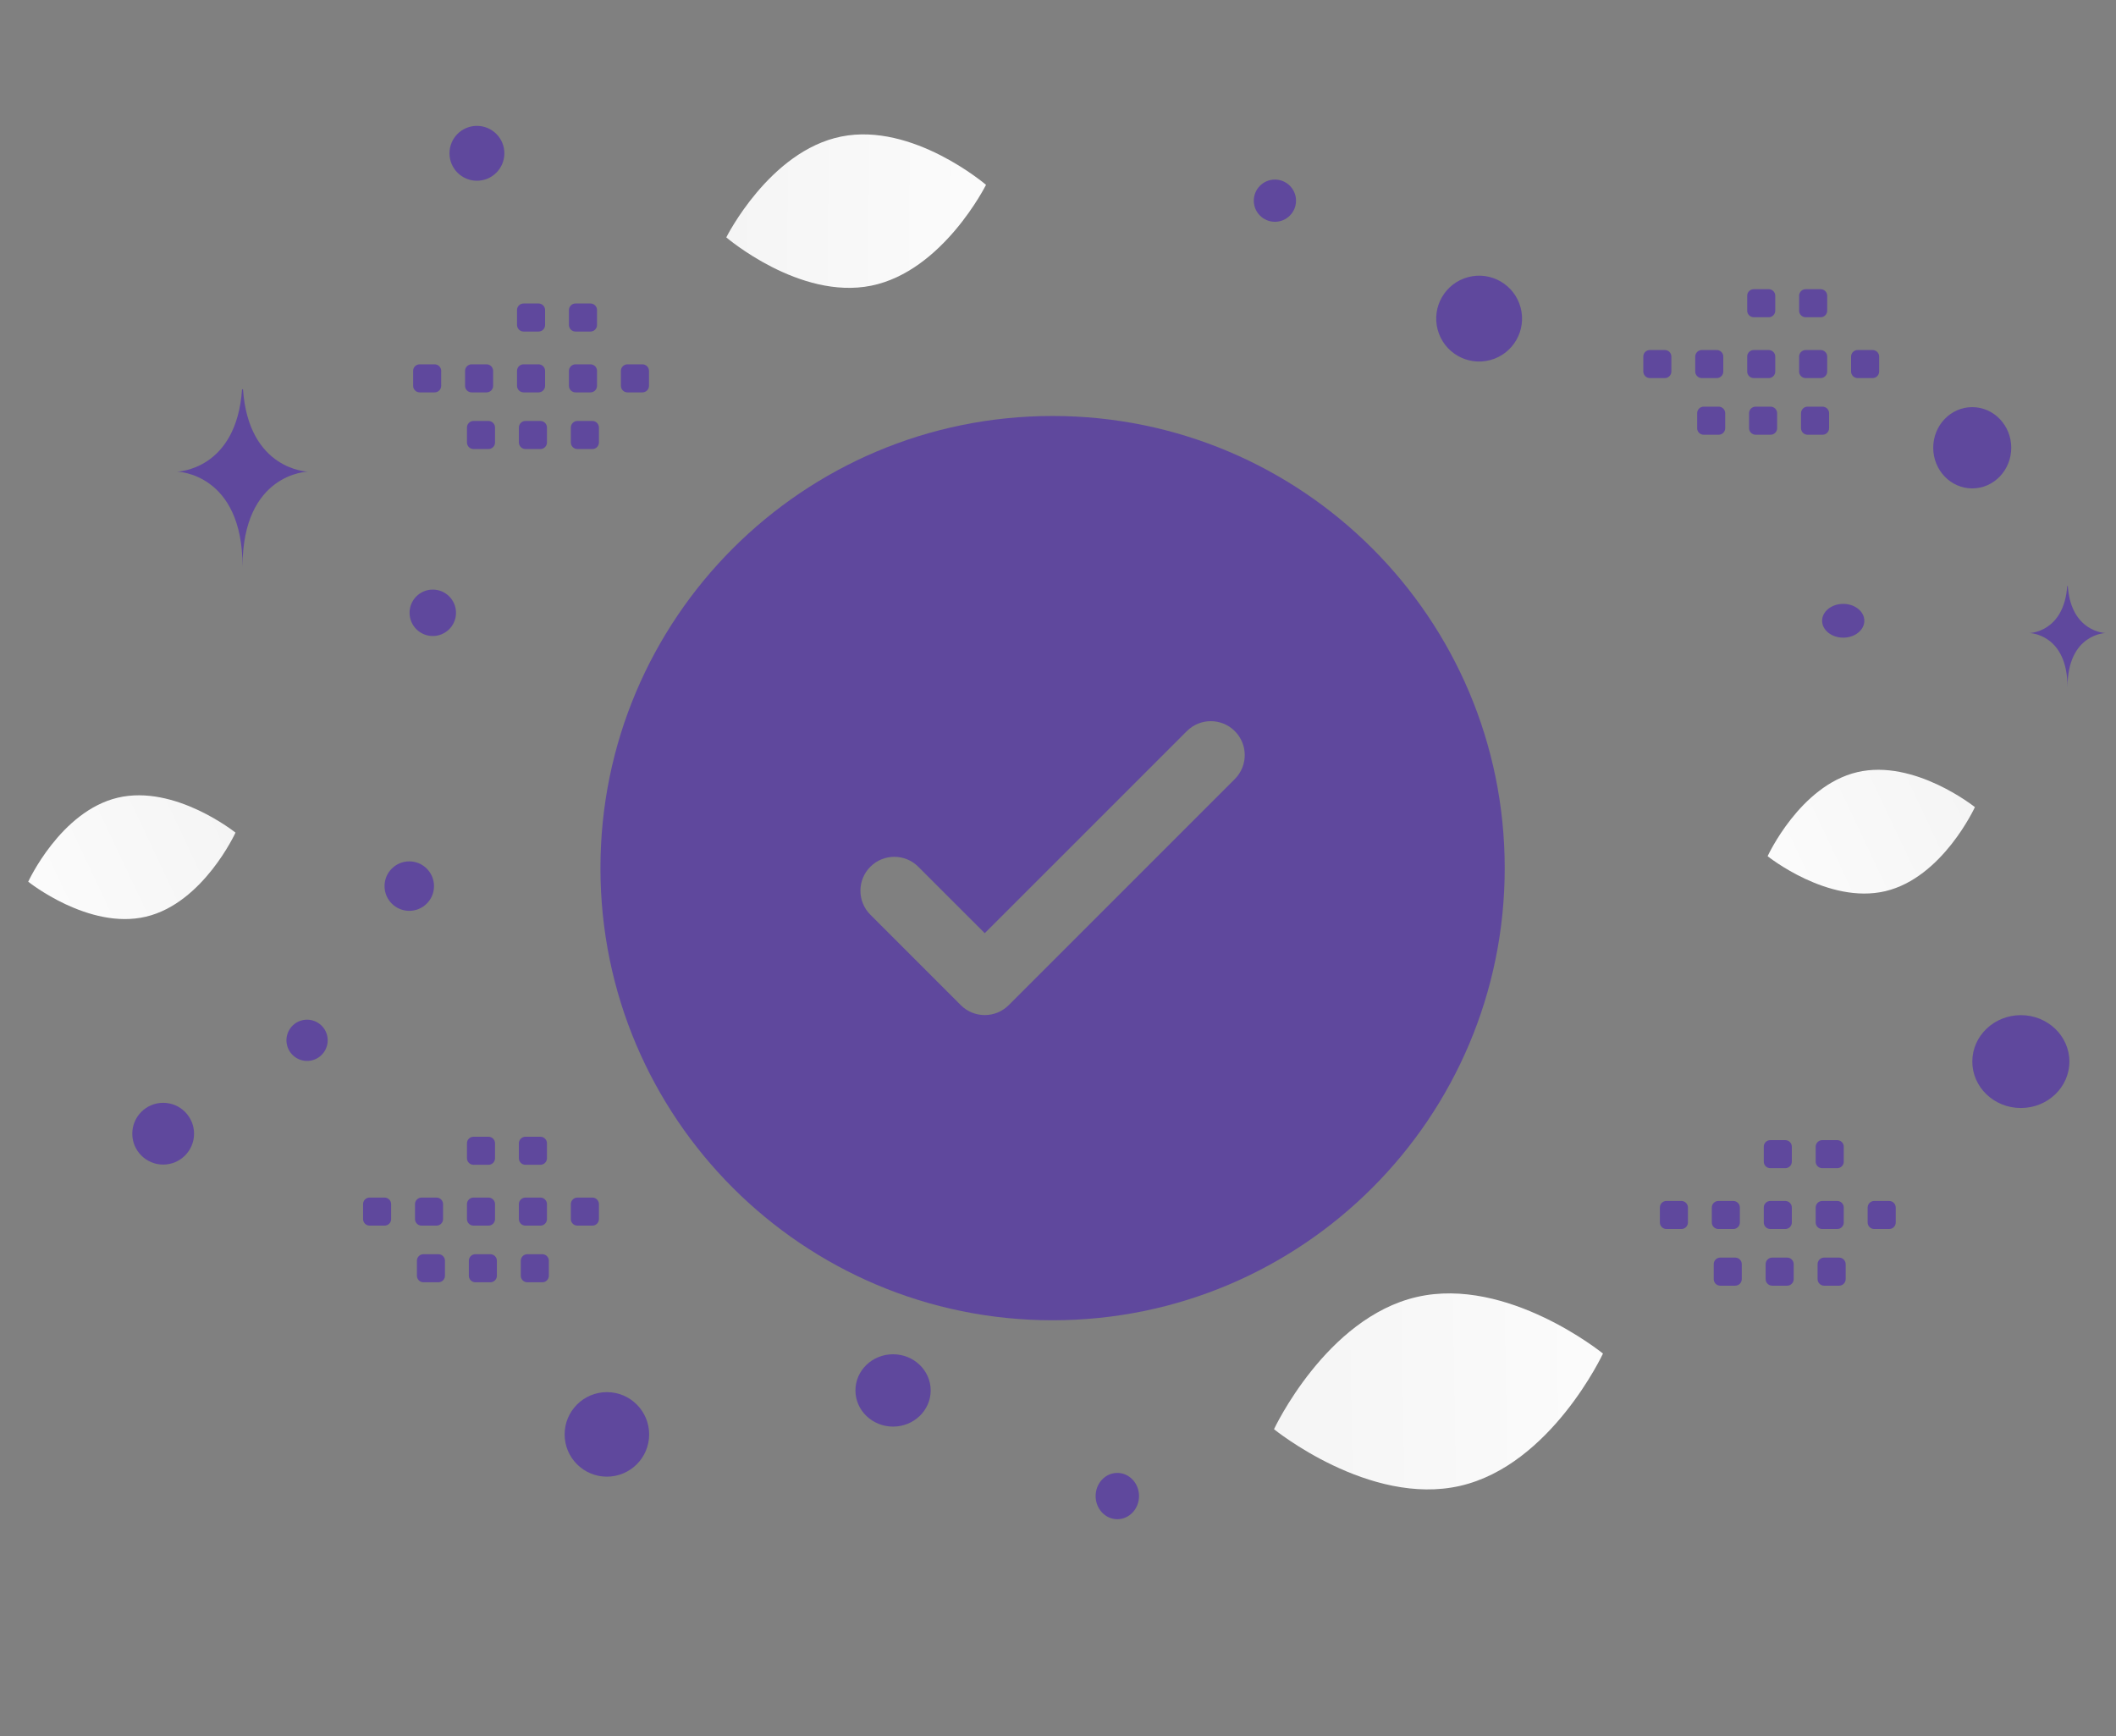 <svg width="195" height="160" viewBox="0 0 195 160" fill="none" xmlns="http://www.w3.org/2000/svg">
<rect x="0" y="0" width="195" height="160" fill="#808080" stroke="none"/>
<g clip-path="url(#clip0_2473_3519)">
<path fill-rule="evenodd" clip-rule="evenodd" d="M34.061 110.36H35.442C35.601 110.36 35.755 110.424 35.868 110.537C35.981 110.65 36.044 110.803 36.044 110.962V112.343C36.044 112.503 35.981 112.656 35.868 112.769C35.755 112.882 35.601 112.945 35.442 112.945H34.061C33.902 112.945 33.749 112.881 33.636 112.768C33.523 112.655 33.46 112.503 33.459 112.343V110.962C33.456 110.632 33.727 110.36 34.061 110.36ZM38.847 110.36H40.227C40.387 110.361 40.54 110.424 40.653 110.537C40.766 110.65 40.829 110.803 40.83 110.962V112.343C40.83 112.503 40.766 112.656 40.653 112.769C40.54 112.882 40.387 112.945 40.227 112.945H38.847C38.687 112.945 38.535 112.881 38.422 112.768C38.309 112.655 38.245 112.503 38.245 112.343V110.962C38.245 110.803 38.309 110.65 38.422 110.537C38.535 110.424 38.687 110.361 38.847 110.36ZM43.636 110.36H45.016C45.176 110.361 45.329 110.424 45.442 110.537C45.555 110.65 45.618 110.803 45.619 110.962V112.343C45.619 112.503 45.555 112.656 45.442 112.769C45.329 112.882 45.176 112.945 45.016 112.945H43.636C43.477 112.945 43.324 112.881 43.211 112.768C43.098 112.655 43.034 112.503 43.034 112.343V110.962C43.031 110.632 43.302 110.36 43.636 110.36ZM48.422 110.36H49.802C49.962 110.361 50.115 110.424 50.227 110.537C50.34 110.65 50.404 110.803 50.405 110.962V112.343C50.404 112.503 50.341 112.656 50.228 112.769C50.115 112.882 49.962 112.945 49.802 112.945H48.422C48.262 112.945 48.108 112.882 47.995 112.769C47.881 112.656 47.817 112.503 47.816 112.343V110.962C47.818 110.803 47.883 110.65 47.996 110.537C48.109 110.425 48.262 110.361 48.422 110.36ZM53.208 110.36H54.588C54.748 110.36 54.902 110.423 55.015 110.536C55.129 110.649 55.193 110.802 55.194 110.962V112.343C55.194 112.422 55.178 112.501 55.147 112.574C55.117 112.647 55.072 112.714 55.016 112.77C54.96 112.826 54.893 112.87 54.82 112.9C54.746 112.93 54.668 112.946 54.588 112.945H53.208C53.048 112.945 52.895 112.881 52.782 112.768C52.67 112.655 52.606 112.503 52.605 112.343V110.962C52.606 110.803 52.67 110.65 52.782 110.537C52.895 110.424 53.048 110.361 53.208 110.36ZM39.023 115.579H40.403C40.563 115.579 40.715 115.643 40.828 115.756C40.941 115.869 41.005 116.022 41.005 116.181V117.564C41.005 117.724 40.941 117.877 40.828 117.99C40.715 118.103 40.563 118.166 40.403 118.167H39.023C38.863 118.167 38.71 118.103 38.597 117.99C38.484 117.877 38.42 117.724 38.42 117.564V116.184C38.42 116.105 38.435 116.026 38.465 115.952C38.495 115.879 38.539 115.812 38.595 115.756C38.651 115.7 38.718 115.655 38.791 115.625C38.865 115.594 38.943 115.579 39.023 115.579ZM43.808 115.579H45.189C45.348 115.579 45.501 115.643 45.614 115.756C45.727 115.869 45.791 116.022 45.791 116.181V117.564C45.791 117.724 45.727 117.877 45.614 117.99C45.501 118.103 45.348 118.166 45.189 118.167H43.808C43.649 118.166 43.496 118.103 43.383 117.99C43.27 117.877 43.206 117.724 43.206 117.564V116.184C43.205 116.105 43.221 116.026 43.251 115.953C43.281 115.879 43.325 115.812 43.381 115.756C43.437 115.7 43.504 115.655 43.577 115.625C43.65 115.594 43.729 115.579 43.808 115.579ZM48.594 115.579H49.975C50.135 115.579 50.288 115.642 50.402 115.755C50.515 115.868 50.579 116.021 50.58 116.181V117.564C50.579 117.724 50.515 117.878 50.402 117.991C50.288 118.104 50.135 118.167 49.975 118.167H48.594C48.435 118.166 48.282 118.103 48.169 117.99C48.056 117.877 47.993 117.724 47.992 117.564V116.184C47.992 116.024 48.055 115.871 48.168 115.757C48.281 115.644 48.434 115.58 48.594 115.579ZM43.636 104.754H45.016C45.176 104.754 45.329 104.818 45.442 104.931C45.555 105.044 45.618 105.197 45.619 105.356V106.737C45.619 106.896 45.555 107.05 45.442 107.163C45.329 107.275 45.176 107.339 45.016 107.339H43.636C43.477 107.338 43.324 107.275 43.211 107.162C43.098 107.049 43.034 106.896 43.034 106.737V105.356C43.031 105.025 43.302 104.754 43.636 104.754ZM48.422 104.754H49.802C49.962 104.754 50.115 104.818 50.228 104.931C50.34 105.044 50.404 105.197 50.405 105.356V106.737C50.404 106.896 50.341 107.05 50.228 107.162C50.115 107.275 49.962 107.339 49.802 107.339H48.422C48.262 107.339 48.108 107.276 47.995 107.163C47.881 107.05 47.817 106.897 47.816 106.737V105.356C47.818 105.197 47.883 105.044 47.996 104.931C48.109 104.818 48.262 104.755 48.422 104.754ZM152.042 32.256H153.422C153.582 32.256 153.735 32.319 153.848 32.432C153.961 32.545 154.024 32.698 154.025 32.858V34.239C154.024 34.398 153.961 34.552 153.848 34.665C153.735 34.778 153.582 34.841 153.422 34.841H152.042C151.882 34.84 151.729 34.777 151.616 34.664C151.504 34.551 151.44 34.398 151.439 34.239V32.858C151.436 32.527 151.708 32.256 152.042 32.256ZM156.827 32.256H158.208C158.367 32.256 158.52 32.32 158.633 32.433C158.746 32.546 158.81 32.699 158.81 32.858V34.239C158.81 34.398 158.747 34.552 158.634 34.665C158.521 34.778 158.367 34.841 158.208 34.841H156.827C156.668 34.84 156.515 34.777 156.402 34.664C156.289 34.551 156.226 34.398 156.225 34.239V32.858C156.226 32.699 156.289 32.546 156.402 32.433C156.515 32.32 156.668 32.256 156.827 32.256ZM161.616 32.256H162.997C163.156 32.256 163.309 32.32 163.422 32.433C163.535 32.546 163.599 32.699 163.599 32.858V34.239C163.599 34.398 163.535 34.552 163.423 34.665C163.31 34.778 163.156 34.841 162.997 34.841H161.616C161.457 34.84 161.304 34.777 161.191 34.664C161.078 34.551 161.015 34.398 161.014 34.239V32.858C161.011 32.527 161.282 32.256 161.616 32.256ZM166.402 32.256H167.782C167.942 32.256 168.095 32.32 168.208 32.433C168.321 32.546 168.384 32.699 168.385 32.858V34.239C168.385 34.398 168.321 34.552 168.208 34.665C168.095 34.778 167.942 34.841 167.782 34.841H166.402C166.242 34.841 166.088 34.778 165.975 34.665C165.861 34.552 165.797 34.399 165.797 34.239V32.858C165.798 32.699 165.863 32.546 165.976 32.433C166.089 32.321 166.242 32.257 166.402 32.256ZM171.188 32.256H172.569C172.729 32.256 172.882 32.319 172.996 32.432C173.109 32.545 173.173 32.698 173.174 32.858V34.239C173.174 34.318 173.158 34.397 173.127 34.47C173.097 34.543 173.052 34.609 172.996 34.665C172.94 34.721 172.873 34.766 172.8 34.796C172.727 34.826 172.648 34.841 172.569 34.841H171.188C171.029 34.84 170.876 34.777 170.763 34.664C170.65 34.551 170.586 34.398 170.586 34.239V32.858C170.586 32.699 170.65 32.546 170.763 32.433C170.876 32.32 171.029 32.256 171.188 32.256ZM157.003 37.474H158.383C158.543 37.475 158.696 37.539 158.809 37.652C158.921 37.764 158.985 37.917 158.986 38.077V39.46C158.985 39.62 158.921 39.773 158.809 39.886C158.696 39.998 158.543 40.062 158.383 40.063H157.003C156.843 40.063 156.69 39.999 156.577 39.886C156.464 39.773 156.4 39.62 156.4 39.46V38.08C156.4 38 156.415 37.922 156.445 37.848C156.475 37.775 156.52 37.708 156.576 37.652C156.632 37.595 156.698 37.551 156.772 37.52C156.845 37.49 156.924 37.474 157.003 37.474ZM161.789 37.474H163.169C163.328 37.475 163.481 37.539 163.594 37.651C163.707 37.764 163.771 37.917 163.772 38.077V39.46C163.771 39.62 163.707 39.773 163.594 39.886C163.481 39.998 163.329 40.062 163.169 40.063H161.789C161.629 40.062 161.476 39.998 161.363 39.886C161.25 39.773 161.187 39.62 161.186 39.46V38.08C161.186 38 161.201 37.922 161.231 37.848C161.261 37.775 161.305 37.708 161.361 37.652C161.417 37.595 161.484 37.551 161.557 37.52C161.631 37.49 161.709 37.474 161.789 37.474ZM166.575 37.474H167.955C168.115 37.474 168.269 37.538 168.382 37.651C168.495 37.764 168.56 37.917 168.56 38.077V39.46C168.56 39.62 168.496 39.773 168.382 39.886C168.269 39.999 168.115 40.063 167.955 40.063H166.575C166.415 40.062 166.262 39.998 166.149 39.886C166.037 39.773 165.973 39.62 165.972 39.46V38.08C165.972 37.92 166.036 37.766 166.149 37.653C166.261 37.539 166.415 37.475 166.575 37.474ZM161.616 26.649H162.997C163.156 26.65 163.309 26.714 163.422 26.826C163.535 26.939 163.599 27.092 163.599 27.252V28.632C163.599 28.792 163.535 28.945 163.423 29.058C163.31 29.171 163.156 29.235 162.997 29.235H161.616C161.457 29.234 161.304 29.17 161.191 29.058C161.078 28.945 161.015 28.792 161.014 28.632V27.252C161.011 26.921 161.282 26.649 161.616 26.649ZM166.402 26.649H167.782C167.942 26.65 168.095 26.714 168.208 26.826C168.321 26.939 168.384 27.092 168.385 27.252V28.632C168.385 28.792 168.321 28.945 168.208 29.058C168.095 29.171 167.942 29.235 167.782 29.235H166.402C166.242 29.235 166.088 29.171 165.975 29.058C165.861 28.946 165.797 28.792 165.797 28.632V27.252C165.798 27.092 165.863 26.939 165.976 26.827C166.089 26.714 166.242 26.65 166.402 26.649ZM38.675 33.574H40.056C40.215 33.574 40.368 33.638 40.481 33.751C40.594 33.864 40.658 34.017 40.658 34.176V35.557C40.658 35.717 40.594 35.87 40.481 35.983C40.368 36.096 40.215 36.159 40.056 36.159H38.675C38.515 36.159 38.363 36.095 38.25 35.982C38.137 35.869 38.073 35.717 38.073 35.557V34.176C38.07 33.845 38.341 33.574 38.675 33.574ZM43.461 33.574H44.841C45.001 33.575 45.154 33.638 45.266 33.751C45.379 33.864 45.443 34.017 45.444 34.176V35.557C45.443 35.717 45.38 35.87 45.267 35.983C45.154 36.096 45.001 36.159 44.841 36.159H43.461C43.301 36.159 43.148 36.095 43.035 35.982C42.922 35.869 42.859 35.717 42.858 35.557V34.176C42.859 34.017 42.922 33.864 43.035 33.751C43.148 33.638 43.301 33.575 43.461 33.574ZM48.25 33.574H49.63C49.79 33.575 49.943 33.638 50.056 33.751C50.168 33.864 50.232 34.017 50.233 34.176V35.557C50.233 35.717 50.169 35.87 50.056 35.983C49.943 36.096 49.79 36.159 49.63 36.159H48.25C48.09 36.159 47.937 36.095 47.824 35.982C47.712 35.869 47.648 35.717 47.647 35.557V34.176C47.644 33.845 47.916 33.574 48.25 33.574ZM53.035 33.574H54.416C54.575 33.575 54.728 33.638 54.841 33.751C54.954 33.864 55.018 34.017 55.018 34.176V35.557C55.018 35.717 54.955 35.87 54.842 35.983C54.729 36.096 54.575 36.159 54.416 36.159H53.035C52.876 36.159 52.722 36.096 52.608 35.983C52.495 35.87 52.431 35.717 52.43 35.557V34.176C52.432 34.017 52.496 33.864 52.61 33.751C52.723 33.639 52.876 33.575 53.035 33.574ZM57.822 33.574H59.202C59.362 33.574 59.516 33.637 59.629 33.75C59.742 33.863 59.806 34.016 59.807 34.176V35.557C59.807 35.636 59.791 35.715 59.761 35.788C59.73 35.861 59.686 35.928 59.63 35.984C59.573 36.039 59.507 36.084 59.433 36.114C59.36 36.144 59.281 36.16 59.202 36.159H57.822C57.662 36.159 57.509 36.095 57.396 35.982C57.283 35.869 57.22 35.717 57.219 35.557V34.176C57.22 34.017 57.283 33.864 57.396 33.751C57.509 33.638 57.662 33.575 57.822 33.574ZM43.636 38.793H45.017C45.176 38.793 45.329 38.857 45.442 38.97C45.555 39.083 45.619 39.236 45.619 39.395V40.779C45.619 40.938 45.555 41.091 45.442 41.204C45.329 41.317 45.176 41.38 45.017 41.381H43.636C43.477 41.381 43.324 41.317 43.211 41.204C43.098 41.091 43.034 40.938 43.034 40.779V39.398C43.033 39.319 43.049 39.24 43.079 39.166C43.109 39.093 43.153 39.026 43.209 38.97C43.265 38.914 43.332 38.869 43.405 38.839C43.478 38.808 43.557 38.792 43.636 38.793ZM48.422 38.793H49.803C49.962 38.793 50.115 38.857 50.228 38.97C50.341 39.083 50.404 39.236 50.405 39.395V40.779C50.404 40.938 50.341 41.091 50.228 41.204C50.115 41.317 49.962 41.38 49.803 41.381H48.422C48.263 41.38 48.11 41.317 47.997 41.204C47.884 41.091 47.82 40.938 47.819 40.779V39.398C47.819 39.319 47.834 39.24 47.864 39.166C47.895 39.093 47.939 39.026 47.995 38.97C48.051 38.914 48.117 38.869 48.191 38.839C48.264 38.808 48.343 38.792 48.422 38.793ZM53.208 38.793H54.589C54.749 38.793 54.902 38.856 55.016 38.969C55.129 39.082 55.193 39.235 55.194 39.395V40.779C55.193 40.938 55.129 41.092 55.016 41.205C54.902 41.318 54.749 41.381 54.589 41.381H53.208C53.049 41.38 52.896 41.317 52.783 41.204C52.67 41.091 52.606 40.938 52.606 40.779V39.398C52.606 39.238 52.669 39.084 52.782 38.971C52.895 38.857 53.048 38.793 53.208 38.793ZM48.25 27.968H49.63C49.79 27.968 49.943 28.032 50.056 28.145C50.168 28.258 50.232 28.411 50.233 28.57V29.951C50.233 30.11 50.169 30.263 50.056 30.376C49.943 30.489 49.79 30.553 49.63 30.553H48.25C48.09 30.552 47.937 30.489 47.824 30.376C47.712 30.263 47.648 30.11 47.647 29.951V28.57C47.644 28.239 47.916 27.968 48.25 27.968ZM53.035 27.968H54.416C54.575 27.968 54.728 28.032 54.841 28.145C54.954 28.258 55.018 28.411 55.018 28.57V29.951C55.018 30.11 54.955 30.263 54.842 30.376C54.729 30.489 54.576 30.553 54.416 30.553H53.035C52.876 30.553 52.722 30.489 52.608 30.377C52.495 30.264 52.431 30.11 52.43 29.951V28.57C52.432 28.41 52.496 28.258 52.609 28.145C52.723 28.032 52.876 27.968 53.035 27.968ZM153.569 110.673H154.949C155.109 110.673 155.262 110.737 155.375 110.849C155.488 110.962 155.551 111.116 155.552 111.275V112.656C155.551 112.815 155.488 112.969 155.375 113.082C155.262 113.195 155.109 113.258 154.949 113.258H153.569C153.409 113.258 153.256 113.194 153.143 113.081C153.03 112.968 152.967 112.815 152.966 112.656V111.275C152.963 110.944 153.235 110.673 153.569 110.673ZM158.354 110.673H159.735C159.894 110.674 160.047 110.737 160.16 110.85C160.273 110.963 160.337 111.116 160.337 111.275V112.656C160.337 112.815 160.274 112.969 160.161 113.082C160.048 113.195 159.895 113.258 159.735 113.258H158.354C158.195 113.258 158.042 113.194 157.929 113.081C157.816 112.968 157.753 112.815 157.752 112.656V111.275C157.752 111.116 157.816 110.963 157.929 110.85C158.042 110.737 158.195 110.673 158.354 110.673ZM163.144 110.673H164.524C164.683 110.674 164.836 110.737 164.949 110.85C165.062 110.963 165.126 111.116 165.126 111.275V112.656C165.126 112.815 165.063 112.969 164.95 113.082C164.837 113.195 164.684 113.258 164.524 113.258H163.144C162.984 113.258 162.831 113.194 162.718 113.081C162.605 112.968 162.542 112.815 162.541 112.656V111.275C162.538 110.944 162.81 110.673 163.144 110.673ZM167.929 110.673H169.309C169.469 110.673 169.622 110.737 169.735 110.85C169.848 110.963 169.911 111.116 169.912 111.275V112.656C169.912 112.815 169.848 112.969 169.735 113.082C169.622 113.195 169.469 113.258 169.309 113.258H167.929C167.769 113.258 167.615 113.195 167.502 113.082C167.389 112.969 167.325 112.816 167.324 112.656V111.275C167.326 111.116 167.39 110.963 167.503 110.85C167.616 110.738 167.769 110.674 167.929 110.673ZM172.715 110.673H174.096C174.256 110.673 174.409 110.736 174.523 110.849C174.636 110.962 174.7 111.115 174.701 111.275V112.656C174.701 112.735 174.685 112.813 174.654 112.887C174.624 112.96 174.579 113.026 174.523 113.082C174.467 113.138 174.4 113.183 174.327 113.213C174.253 113.243 174.175 113.258 174.096 113.258H172.715C172.556 113.258 172.403 113.194 172.29 113.081C172.177 112.968 172.113 112.815 172.113 112.656V111.275C172.114 111.116 172.177 110.963 172.29 110.85C172.403 110.737 172.556 110.674 172.715 110.673ZM158.53 115.892H159.91C160.07 115.892 160.223 115.956 160.336 116.069C160.449 116.182 160.512 116.334 160.513 116.494V117.877C160.512 118.037 160.449 118.19 160.336 118.302C160.223 118.415 160.07 118.479 159.91 118.48H158.53C158.37 118.479 158.217 118.416 158.104 118.303C157.991 118.19 157.928 118.037 157.928 117.877V116.497C157.927 116.417 157.942 116.339 157.972 116.265C158.002 116.192 158.047 116.125 158.103 116.069C158.159 116.013 158.225 115.968 158.299 115.937C158.372 115.907 158.451 115.891 158.53 115.892ZM163.316 115.892H164.696C164.856 115.892 165.008 115.956 165.121 116.069C165.234 116.182 165.298 116.334 165.298 116.494V117.877C165.298 118.037 165.234 118.19 165.121 118.302C165.008 118.415 164.856 118.479 164.696 118.48H163.316C163.156 118.479 163.003 118.415 162.89 118.302C162.777 118.19 162.714 118.037 162.713 117.877V116.497C162.713 116.417 162.728 116.339 162.758 116.265C162.788 116.192 162.832 116.125 162.888 116.069C162.944 116.012 163.011 115.968 163.084 115.937C163.158 115.907 163.236 115.891 163.316 115.892ZM168.102 115.892H169.482C169.642 115.892 169.796 115.955 169.909 116.068C170.023 116.181 170.087 116.334 170.088 116.494V117.877C170.087 118.037 170.023 118.19 169.909 118.303C169.796 118.416 169.642 118.48 169.482 118.48H168.102C167.942 118.479 167.789 118.415 167.676 118.302C167.564 118.19 167.5 118.037 167.499 117.877V116.497C167.499 116.337 167.563 116.183 167.676 116.07C167.788 115.956 167.942 115.892 168.102 115.892ZM163.144 105.066H164.524C164.683 105.067 164.836 105.131 164.949 105.244C165.062 105.356 165.126 105.509 165.126 105.669V107.049C165.126 107.209 165.063 107.362 164.95 107.475C164.837 107.588 164.684 107.652 164.524 107.652H163.144C162.984 107.651 162.831 107.588 162.718 107.475C162.605 107.362 162.542 107.209 162.541 107.049V105.669C162.538 105.338 162.81 105.066 163.144 105.066ZM167.929 105.066H169.309C169.469 105.067 169.622 105.131 169.735 105.244C169.848 105.356 169.911 105.509 169.912 105.669V107.049C169.912 107.209 169.848 107.362 169.735 107.475C169.622 107.588 169.469 107.652 169.309 107.652H167.929C167.769 107.652 167.616 107.588 167.502 107.476C167.389 107.363 167.325 107.209 167.324 107.049V105.669C167.326 105.509 167.39 105.356 167.503 105.244C167.616 105.131 167.769 105.067 167.929 105.066Z" fill="#5F489D"/>
<path d="M173.747 82.124C168.473 83.373 162.895 78.901 162.895 78.901C162.895 78.901 165.871 72.404 171.147 71.159C176.421 69.909 181.997 74.379 181.997 74.379C181.997 74.379 179.021 80.874 173.747 82.124Z" fill="url(#paint0_linear_2473_3519)"/>
<path d="M13.453 84.475C8.179 85.724 2.601 81.252 2.601 81.252C2.601 81.252 5.577 74.756 10.853 73.51C16.127 72.261 21.703 76.729 21.703 76.729C21.703 76.729 18.727 83.226 13.453 84.475Z" fill="url(#paint1_linear_2473_3519)"/>
<path d="M80.287 26.327C86.895 24.991 90.866 17.033 90.866 17.033C90.866 17.033 84.12 11.245 77.511 12.586C70.903 13.922 66.932 21.875 66.932 21.875C66.932 21.875 73.678 27.663 80.287 26.327Z" fill="url(#paint2_linear_2473_3519)"/>
<path d="M134.563 136.926C142.933 135.003 147.723 124.735 147.723 124.735C147.723 124.735 138.937 117.591 130.567 119.521C122.196 121.445 117.406 131.706 117.406 131.706C117.406 131.706 126.192 138.849 134.563 136.926Z" fill="url(#paint3_linear_2473_3519)"/>
<path d="M186.232 93.549C183.761 93.549 181.758 95.465 181.758 97.828C181.758 100.191 183.761 102.107 186.232 102.107C188.702 102.107 190.705 100.191 190.705 97.828C190.705 95.465 188.702 93.549 186.232 93.549Z" fill="#5F489D"/>
<path d="M55.929 128.29C53.778 128.29 52.034 130.034 52.034 132.185C52.034 134.336 53.778 136.079 55.929 136.079C58.08 136.079 59.823 134.336 59.823 132.185C59.823 130.034 58.08 128.29 55.929 128.29Z" fill="#5F489D"/>
<path d="M39.883 58.611C38.701 58.611 37.743 57.653 37.743 56.471C37.743 55.29 38.701 54.332 39.883 54.332C41.065 54.332 42.023 55.29 42.023 56.471C42.023 57.653 41.065 58.611 39.883 58.611Z" fill="#5F489D"/>
<path d="M181.751 45.008C179.765 45.008 178.156 43.332 178.156 41.263C178.156 39.195 179.765 37.519 181.751 37.519C183.736 37.519 185.346 39.195 185.346 41.263C185.346 43.332 183.736 45.008 181.751 45.008Z" fill="#5F489D"/>
<path d="M15.037 107.32C13.465 107.32 12.191 106.046 12.191 104.474C12.191 102.902 13.465 101.628 15.037 101.628C16.609 101.628 17.883 102.902 17.883 104.474C17.883 106.046 16.609 107.32 15.037 107.32Z" fill="#5F489D"/>
<path d="M82.3 131.466C80.385 131.466 78.833 129.974 78.833 128.133C78.833 126.292 80.385 124.8 82.3 124.8C84.215 124.8 85.767 126.292 85.767 128.133C85.767 129.974 84.215 131.466 82.3 131.466Z" fill="#5F489D"/>
<path d="M37.717 83.937C36.458 83.937 35.437 82.917 35.437 81.658C35.437 80.399 36.458 79.378 37.717 79.378C38.975 79.378 39.996 80.399 39.996 81.658C39.996 82.917 38.975 83.937 37.717 83.937Z" fill="#5F489D"/>
<path d="M102.967 140C101.862 140 100.967 139.045 100.967 137.867C100.967 136.689 101.862 135.733 102.967 135.733C104.071 135.733 104.967 136.689 104.967 137.867C104.967 139.045 104.071 140 102.967 140Z" fill="#5F489D"/>
<path d="M117.49 20.439C116.415 20.439 115.544 19.568 115.544 18.493C115.544 17.419 116.415 16.548 117.49 16.548C118.564 16.548 119.435 17.419 119.435 18.493C119.435 19.568 118.564 20.439 117.49 20.439Z" fill="#5F489D"/>
<path d="M30.134 95.375C30.406 96.389 29.804 97.431 28.79 97.703C27.776 97.975 26.734 97.373 26.463 96.359C26.191 95.345 26.793 94.303 27.806 94.031C28.82 93.76 29.863 94.362 30.134 95.375Z" fill="#5F489D"/>
<path d="M43.951 16.656C42.554 16.656 41.422 15.524 41.422 14.127C41.422 12.731 42.554 11.599 43.951 11.599C45.347 11.599 46.48 12.731 46.48 14.127C46.48 15.524 45.347 16.656 43.951 16.656Z" fill="#5F489D"/>
<path d="M169.863 58.762C168.788 58.762 167.917 58.066 167.917 57.206C167.917 56.347 168.788 55.65 169.863 55.65C170.937 55.65 171.808 56.347 171.808 57.206C171.808 58.066 170.937 58.762 169.863 58.762Z" fill="#5F489D"/>
<path d="M140.13 28.337C140.695 30.447 139.443 32.616 137.333 33.182C135.223 33.747 133.054 32.495 132.489 30.385C131.923 28.274 133.175 26.106 135.286 25.54C137.396 24.975 139.565 26.227 140.13 28.337Z" fill="#5F489D"/>
<path d="M190.506 54.003H190.557C190.858 58.272 194.033 58.337 194.033 58.337C194.033 58.337 190.532 58.406 190.532 63.338C190.532 58.406 187.031 58.337 187.031 58.337C187.031 58.337 190.205 58.272 190.506 54.003ZM22.306 35.877H22.394C22.913 43.348 28.381 43.463 28.381 43.463C28.381 43.463 22.352 43.582 22.352 52.215C22.352 43.582 16.322 43.463 16.322 43.463C16.322 43.463 21.788 43.348 22.306 35.877Z" fill="#5F489D"/>
<path fill-rule="evenodd" clip-rule="evenodd" d="M138.667 80C138.667 103.012 120.012 121.667 97 121.667C73.988 121.667 55.334 103.012 55.334 80C55.334 56.988 73.988 38.334 97 38.334C120.012 38.334 138.667 56.988 138.667 80ZM113.793 67.374C115.014 68.594 115.014 70.573 113.793 71.793L92.96 92.626C91.74 93.847 89.761 93.847 88.54 92.626L80.207 84.293C78.987 83.073 78.987 81.094 80.207 79.874C81.427 78.653 83.406 78.653 84.626 79.874L90.75 85.997L100.062 76.686L109.374 67.374C110.594 66.153 112.573 66.153 113.793 67.374Z" fill="#5F489D"/>
</g>
<defs>
<linearGradient id="paint0_linear_2473_3519" x1="153.886" y1="85.231" x2="200.055" y2="63.419" gradientUnits="userSpaceOnUse">
<stop stop-color="white"/>
<stop offset="1" stop-color="#EEEEEE"/>
</linearGradient>
<linearGradient id="paint1_linear_2473_3519" x1="-6.408" y1="87.582" x2="39.761" y2="65.77" gradientUnits="userSpaceOnUse">
<stop stop-color="white"/>
<stop offset="1" stop-color="#EEEEEE"/>
</linearGradient>
<linearGradient id="paint2_linear_2473_3519" x1="104.339" y1="19.491" x2="40.825" y2="18.901" gradientUnits="userSpaceOnUse">
<stop stop-color="white"/>
<stop offset="1" stop-color="#EEEEEE"/>
</linearGradient>
<linearGradient id="paint3_linear_2473_3519" x1="164.964" y1="127.412" x2="84.06" y2="128.796" gradientUnits="userSpaceOnUse">
<stop stop-color="white"/>
<stop offset="1" stop-color="#EEEEEE"/>
</linearGradient>
<clipPath id="clip0_2473_3519">
<rect width="194" height="160" fill="white" transform="translate(0.5)"/>
</clipPath>
</defs>
</svg>
